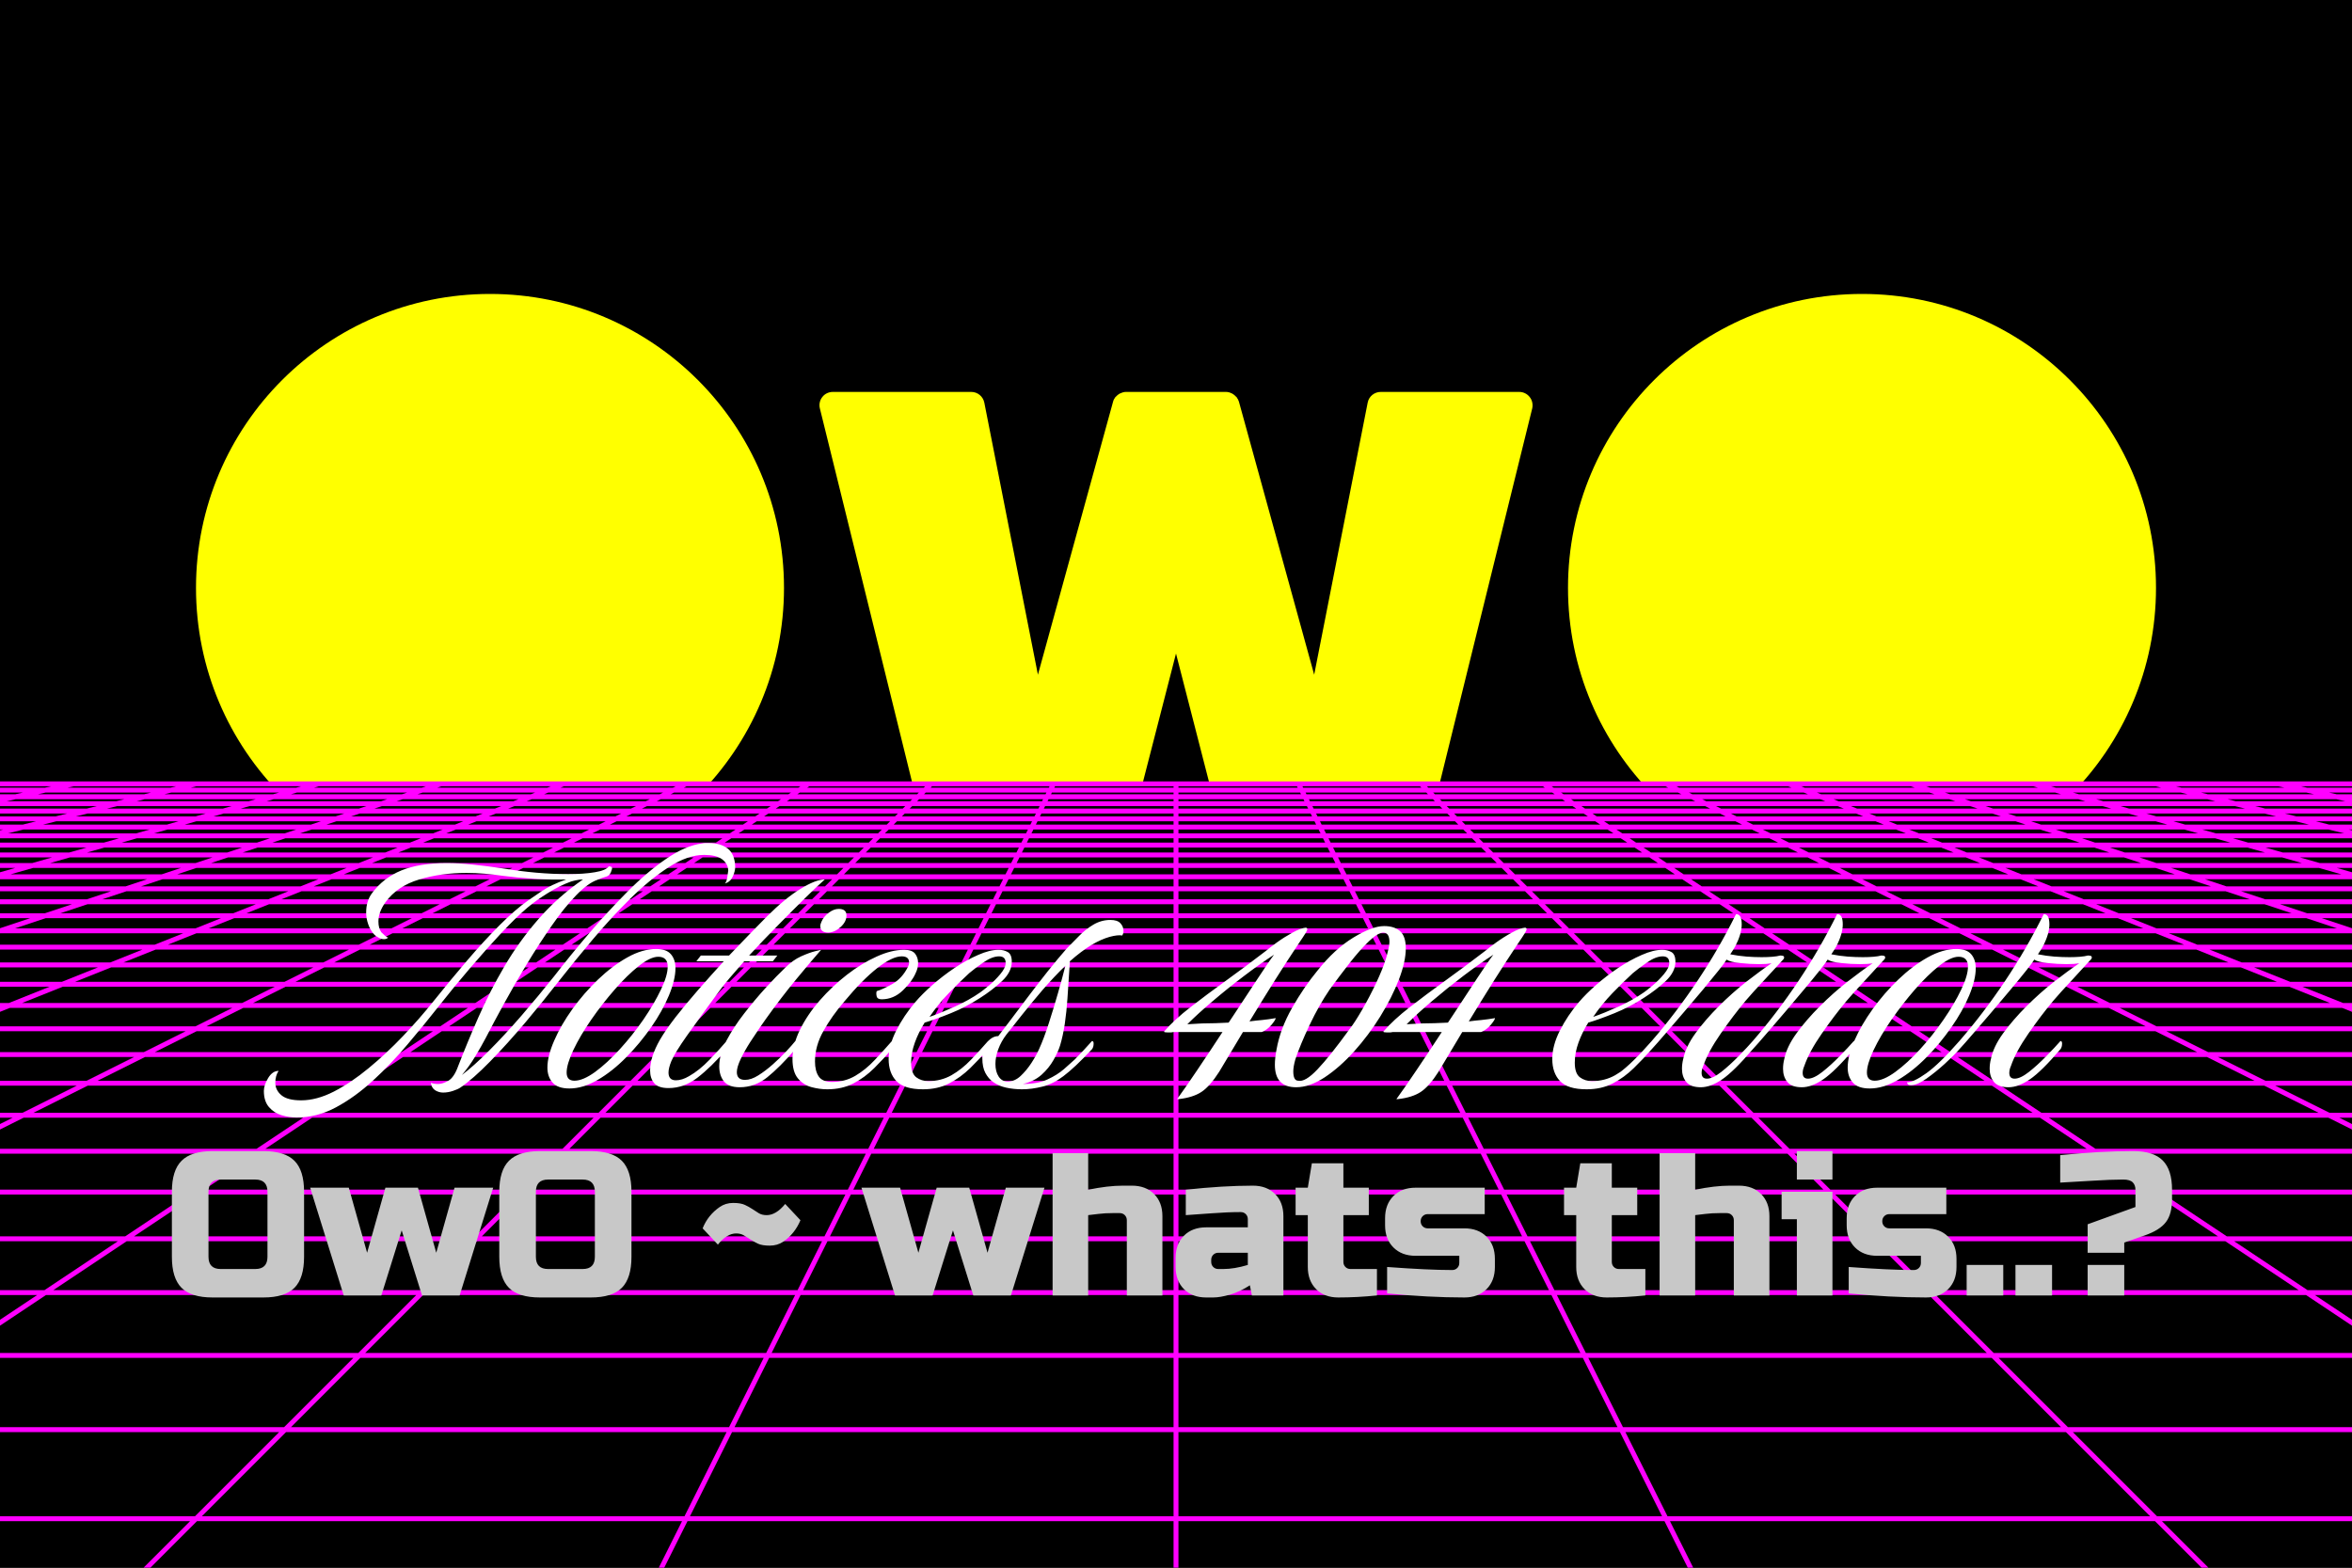 <svg version="1.1" xmlns="http://www.w3.org/2000/svg" viewBox="0 0 48 32" xmlns:bx="https://boxy-svg.com">
  <rect width="48" height="32" style=""></rect>
  <ellipse style="fill: rgb(255, 255, 0);" cx="10" cy="12" rx="6" ry="6"></ellipse>
  <path d="M 31.218 8.104 C 31.166 8.038 31.088 8 31.006 8 L 28.178 8 C 28.048 8 27.936 8.092 27.912 8.218 L 26.82 13.772 L 25.284 8.198 C 25.274 8.166 25.258 8.136 25.238 8.11 C 25.238 8.11 25.238 8.106 25.236 8.104 C 25.232 8.1 25.226 8.1 25.222 8.094 C 25.204 8.072 25.18 8.054 25.154 8.038 C 25.146 8.034 25.138 8.028 25.128 8.026 C 25.096 8.01 25.06 8 25.02 8 L 22.978 8 C 22.94 8 22.904 8.01 22.87 8.026 C 22.862 8.03 22.854 8.034 22.844 8.038 C 22.818 8.054 22.796 8.072 22.776 8.094 C 22.772 8.1 22.768 8.1 22.764 8.104 C 22.762 8.108 22.762 8.11 22.76 8.11 C 22.74 8.136 22.724 8.166 22.716 8.198 L 21.182 13.772 L 20.088 8.218 C 20.062 8.092 19.952 8 19.822 8 L 16.996 8 C 16.912 8 16.832 8.038 16.782 8.104 C 16.73 8.168 16.712 8.256 16.732 8.336 L 19.558 19.792 C 19.56 19.796 19.564 19.8 19.564 19.804 C 19.57 19.826 19.578 19.844 19.59 19.864 C 19.592 19.87 19.596 19.876 19.6 19.882 C 19.602 19.884 19.604 19.888 19.606 19.892 C 19.62 19.91 19.636 19.924 19.654 19.94 C 19.656 19.942 19.66 19.942 19.662 19.946 C 19.68 19.958 19.702 19.97 19.722 19.978 C 19.728 19.98 19.736 19.982 19.742 19.986 C 19.768 19.994 19.794 19.998 19.822 19.998 L 22.078 19.998 C 22.116 19.998 22.15 19.99 22.184 19.974 C 22.192 19.97 22.2 19.966 22.21 19.962 C 22.232 19.948 22.254 19.932 22.272 19.912 C 22.276 19.906 22.284 19.904 22.288 19.9 C 22.29 19.896 22.29 19.892 22.292 19.89 C 22.314 19.86 22.332 19.83 22.34 19.794 L 24 13.34 L 25.66 19.796 C 25.668 19.832 25.686 19.862 25.708 19.89 C 25.71 19.894 25.71 19.898 25.714 19.9 C 25.716 19.906 25.724 19.908 25.728 19.912 C 25.746 19.932 25.766 19.948 25.79 19.962 C 25.8 19.966 25.808 19.972 25.816 19.976 C 25.85 19.99 25.884 20 25.922 20 L 28.178 20 C 28.206 20 28.232 19.994 28.258 19.986 C 28.264 19.984 28.27 19.982 28.278 19.98 C 28.298 19.972 28.32 19.96 28.338 19.946 C 28.342 19.944 28.344 19.942 28.348 19.94 C 28.364 19.926 28.38 19.912 28.394 19.892 C 28.396 19.89 28.398 19.886 28.402 19.882 C 28.404 19.876 28.408 19.872 28.412 19.866 C 28.422 19.846 28.432 19.826 28.438 19.804 C 28.44 19.802 28.442 19.798 28.442 19.794 L 31.27 8.336 C 31.288 8.256 31.27 8.168 31.218 8.104 Z" style="stroke-width: 1; fill: rgb(255, 255, 0);"></path>
  <ellipse style="fill: rgb(255, 255, 0);" cx="38" cy="12" rx="6" ry="6"></ellipse>
  <rect width="48" height="16" style="" y="16"></rect>
  <path d="M -1 16 L 49 16 M -1.641 16.128 L 49.641 16.128 M -2.316 16.263 L 50.316 16.263 M -3.027 16.405 L 51.027 16.405 M -3.778 16.556 L 51.778 16.556 M -4.571 16.714 L 52.571 16.714 M -5.412 16.882 L 53.412 16.882 M -6.303 17.061 L 54.303 17.061 M -7.25 17.25 L 55.25 17.25 M -8.258 17.452 L 56.258 17.452 M -9.333 17.667 L 57.333 17.667 M -10.483 17.897 L 58.483 17.897 M -11.714 18.143 L 59.714 18.143 M -13.037 18.407 L 61.037 18.407 M -14.462 18.692 L 62.462 18.692 M -16 19 L 64 19 M -17.667 19.333 L 65.667 19.333 M -19.478 19.696 L 67.478 19.696 M -21.455 20.091 L 69.455 20.091 M -23.619 20.524 L 71.619 20.524 M -26 21 L 74 21 M -28.632 21.526 L 76.632 21.526 M -31.556 22.111 L 79.556 22.111 M -34.824 22.765 L 82.824 22.765 M -38.5 23.5 L 86.5 23.5 M -42.667 24.333 L 90.667 24.333 M -47.429 25.286 L 95.429 25.286 M -52.923 26.385 L 100.923 26.385 M -59.333 27.667 L 107.333 27.667 M -66.909 29.182 L 114.909 29.182 M -76 31 L 124 31 M -87.111 33.222 L 135.111 33.222 M -101 36 L 149 36 M -118.86 39.571 L 166.857 39.571 M -142.67 44.333 L 190.667 44.333 M -176 51 L 224 51 M -226 61 L 274 61 M -309.33 77.667 L 357.333 77.667 M -476 111 L 524 111 M -976 211 L 1024 211 M -1 16 L -976 211 M 1.5 16 L -876 211 M 4 16 L -776 211 M 6.5 16 L -676 211 M 9 16 L -576 211 M 11.5 16 L -476 211 M 14 16 L -376 211 M 16.5 16 L -276 211 M 19 16 L -176 211 M 21.5 16 L -76 211 M 24 16 L 24 211 M 26.5 16 L 124 211 M 29 16 L 224 211 M 31.5 16 L 324 211 M 34 16 L 424 211 M 36.5 16 L 524 211 M 39 16 L 624 211 M 41.5 16 L 724 211 M 44 16 L 824 211 M 46.5 16 L 924 211 M 49 16 L 1024 211" stroke="magenta" stroke-width="0.1" stroke-linecap="round" stroke-linejoin="round" fill="none"></path>
  <g fill="#000000" transform="matrix(0.167, 0, 0, 0.167, 5.385, 15.079)">
    <g transform="translate(0, 0)">
      <path d="M4.00 46.30Q3.10 46.30 2.17 46.02Q1.25 45.75 0.62 45.02Q0 44.30 0 43.05Q0 42.35 0.52 41.48Q1.05 40.60 1.80 40.60Q1.40 41.20 1.40 42.05Q1.40 42.95 2.15 43.58Q2.90 44.20 4.55 44.20Q6.45 44.20 8.55 43.13Q10.65 42.05 12.80 40.27Q14.95 38.50 17 36.35Q19.05 34.20 20.80 32Q22.80 29.50 24.85 27.10Q26.90 24.70 28.83 22.77Q30.75 20.85 32.25 19.80Q32.75 19.45 33.93 18.65Q35.10 17.85 36.95 17.20Q35.10 17.25 33.08 17.13Q31.05 17 29.15 16.75Q28.10 16.60 27 16.50Q25.90 16.40 24.75 16.40Q21.70 16.40 19 17.20Q16.30 18 14.85 20Q14 21.20 14 22.35Q14 23.15 14.35 23.65Q14.55 23.85 14.80 24.07Q15.05 24.30 15.20 24.30Q15 24.50 14.70 24.50Q14.35 24.50 14.03 24.32Q13.70 24.15 13.50 23.95Q13 23.40 12.75 22.67Q12.50 21.95 12.50 21.25Q12.50 19.85 13.20 18.90Q14.60 17 16.80 16.10Q19 15.20 22.35 15.20Q23.80 15.20 25.50 15.38Q27.20 15.55 29.20 15.85Q33.40 16.55 37.20 16.55Q39.10 16.55 40.45 16.32Q41.80 16.10 42.15 15.60Q42.70 15.60 42.50 16.05Q42.35 16.70 41.85 16.85Q41.35 17 40.75 17.25Q39.60 17.65 38.15 19.15Q36.70 20.65 35.18 22.85Q33.65 25.05 32.15 27.52Q30.65 30 29.35 32.38Q28.05 34.75 27.10 36.60Q26.60 37.55 25.85 38.80Q25.10 40.05 24.20 41.10Q25.60 40.05 27.50 38.15Q29.40 36.25 31.48 33.85Q33.55 31.45 35.50 29Q37.35 26.60 39.65 23.90Q41.95 21.20 44.38 18.75Q46.80 16.30 49.18 14.67Q51.55 13.05 53.55 12.80Q53.80 12.75 53.98 12.75Q54.15 12.75 54.35 12.75Q55.80 12.75 56.68 13.42Q57.55 14.10 57.60 15.65Q57.60 16.20 57.30 16.85Q57.00 17.50 56.35 17.70Q56.55 17.45 56.63 16.95Q56.70 16.45 56.75 16.10Q56.70 15.25 55.98 14.72Q55.25 14.20 53.80 14.20Q51.80 14.20 49.48 15.70Q47.15 17.20 44.78 19.55Q42.40 21.90 40.18 24.55Q37.95 27.20 36.15 29.50Q34.25 31.95 32 34.63Q29.75 37.30 27.65 39.45Q25.55 41.60 24 42.65Q23.70 42.85 23.10 43.05Q22.50 43.25 21.90 43.25Q21.40 43.25 20.95 42.98Q20.50 42.70 20.40 42.05Q20.50 42.10 20.75 42.15Q21 42.20 21.30 42.20Q21.85 42.20 22.55 41.80Q23.25 41.40 23.75 40Q24.85 37.15 26.23 34.02Q27.60 30.90 29.40 27.82Q31.20 24.75 33.58 22.02Q35.95 19.30 39 17.20Q38.55 17.20 38.05 17.32Q37.55 17.45 37.55 17.45Q36.15 17.95 34.68 18.88Q33.20 19.80 32.15 20.70Q30.80 21.85 29 23.77Q27.20 25.70 25.25 27.98Q23.30 30.25 21.45 32.60Q19.60 34.95 17.57 37.35Q15.55 39.75 13.35 41.77Q11.15 43.80 8.82 45.05Q6.50 46.30 4.00 46.30ZM37.35 42.75Q35.90 42.75 35.27 42.02Q34.65 41.30 34.65 40.20Q34.65 38.80 35.48 36.90Q36.30 35 37.70 33.05Q39.10 31.10 40.85 29.42Q42.60 27.75 44.42 26.73Q46.25 25.70 47.95 25.70Q49.20 25.70 49.75 26.35Q50.30 27 50.30 28.05Q50.30 29.45 49.50 31.38Q48.70 33.30 47.33 35.27Q45.95 37.25 44.27 38.95Q42.60 40.65 40.80 41.70Q39 42.75 37.35 42.75M37.95 41.80Q39 41.80 40.48 40.73Q41.95 39.65 43.50 37.95Q45.05 36.25 46.38 34.33Q47.70 32.40 48.52 30.67Q49.35 28.95 49.35 27.85Q49.35 26.65 48.20 26.65Q47.25 26.65 45.83 27.77Q44.40 28.90 42.88 30.65Q41.35 32.40 40 34.35Q38.65 36.30 37.82 38.05Q37 39.80 37 40.80Q37 41.80 37.95 41.80ZM49.45 42.70Q48.20 42.70 47.70 42.10Q47.20 41.50 47.20 40.55Q47.20 38.90 48.40 36.80Q49.10 35.60 50.32 34.02Q51.55 32.45 53.10 30.67Q54.65 28.90 56.20 27.20L52.85 27.20L53.40 26.50L56.85 26.50Q58.25 25.05 59.47 23.77Q60.70 22.50 61.50 21.70Q63.70 19.50 65.58 18.35Q67.45 17.20 68.55 17.20Q67.75 17.90 66.22 19.40Q64.70 20.90 62.88 22.75Q61.05 24.60 59.30 26.50L62.75 26.50L62.20 27.20L58.70 27.20Q57.75 28.30 56.92 29.25Q56.10 30.20 55.50 31.05Q53.15 34.25 51.70 36.30Q50.25 38.35 49.80 39.40Q49.45 40.25 49.45 40.80Q49.45 41.75 50.35 41.75Q51.10 41.75 51.95 41.25Q53.20 40.55 54.47 39.23Q55.75 37.90 56.55 36.95Q56.75 36.95 56.75 37.25Q56.75 37.70 56.55 37.95Q54.65 40.15 53 41.42Q51.35 42.70 49.45 42.70ZM69 23.70Q68 23.70 68 22.90Q68 22.65 68.15 22.35Q68.40 21.75 69.03 21.27Q69.65 20.80 70.25 20.80Q71.20 20.80 71.20 21.60Q71.20 22.35 70.50 23Q69.80 23.65 69 23.70M58.15 42.60Q56.80 42.60 56.22 41.88Q55.65 41.15 55.65 40.05Q55.65 38.60 56.52 36.92Q57.40 35.25 58.70 33.58Q60 31.90 61.35 30.42Q62.70 28.95 63.70 28Q64.65 27.05 65.65 26.60Q66.65 26.15 67.38 25.97Q68.10 25.80 68.10 25.80Q67 27.05 65.10 29.35Q63.20 31.65 61.35 34.25Q61.20 34.45 60.65 35.25Q60.10 36.05 59.42 37.10Q58.75 38.15 58.27 39.15Q57.80 40.15 57.80 40.75Q57.80 41.70 58.80 41.70Q59.55 41.70 60.42 41.15Q61.30 40.60 62.20 39.80Q63.10 39 63.82 38.23Q64.55 37.45 64.95 36.95Q65.15 36.95 65.15 37.25Q65.15 37.70 64.95 37.95Q63.05 40.15 61.52 41.38Q60 42.60 58.15 42.60ZM68.85 42.85Q67.90 42.85 66.90 42.58Q65.90 42.30 65.25 41.50Q64.60 40.70 64.60 39.15Q64.60 37.45 65.50 35.60Q66.40 33.75 67.92 32Q69.45 30.25 71.25 28.85Q73.05 27.45 74.88 26.63Q76.70 25.80 78.25 25.80Q79.20 25.80 79.58 26.27Q79.95 26.75 79.95 27.40Q79.95 28.05 79.65 28.65Q79.20 29.70 78.08 30.77Q76.95 31.85 75.50 31.85Q74.95 31.85 74.88 31.45Q74.80 31.05 74.90 30.85Q75.60 30.65 76.80 29.98Q78 29.30 78.70 27.90Q78.85 27.60 78.85 27.35Q78.85 26.60 77.95 26.60Q76.80 26.60 74.98 28.02Q73.15 29.45 70.95 32.10Q69.40 33.90 68.38 35.73Q67.35 37.55 67.35 39.45Q67.35 40.60 67.80 41.27Q68.25 41.95 69.45 41.95Q71 41.95 72.28 41.20Q73.55 40.45 74.65 39.27Q75.75 38.10 76.75 36.95Q76.95 36.95 76.95 37.25Q76.95 37.70 76.75 37.95Q75.75 39.10 74.60 40.25Q73.45 41.40 72.05 42.13Q70.65 42.85 68.85 42.85ZM80.55 42.85Q78.25 42.85 77.30 41.85Q76.35 40.85 76.35 39.15Q76.35 37.50 77.28 35.67Q78.20 33.85 79.60 32.20Q80.45 31.20 81.70 30.10Q82.95 29 84.40 28.02Q85.85 27.05 87.28 26.43Q88.70 25.80 89.80 25.80Q90.40 25.80 90.90 26.07Q91.40 26.35 91.40 27.25Q91.40 28.50 90.20 29.63Q89 30.75 87.50 31.70Q85.80 32.80 83.95 33.55Q82.10 34.30 80.75 34.70Q80 35.90 79.55 37.15Q79.10 38.40 79.10 39.60Q79.10 40.90 79.72 41.38Q80.35 41.85 81.20 41.85Q82.75 41.85 84.03 41.13Q85.30 40.40 86.40 39.25Q87.50 38.10 88.50 36.95Q88.70 36.95 88.70 37.25Q88.70 37.70 88.50 37.95Q87.50 39.10 86.33 40.25Q85.15 41.40 83.75 42.13Q82.35 42.85 80.55 42.85M81.35 34Q82.65 33.55 84.42 32.75Q86.20 31.95 87.55 31Q87.85 30.80 88.60 30.17Q89.35 29.55 90 28.77Q90.65 28 90.65 27.40Q90.65 26.60 89.85 26.60Q89 26.60 87.92 27.35Q86.85 28.10 86.20 28.65Q85 29.75 83.70 31.10Q82.40 32.45 81.35 34ZM92.65 42.85Q91.65 42.85 90.72 42.65Q89.80 42.45 89.10 41.95Q88.55 41.55 88.17 40.85Q87.80 40.15 87.80 39.05Q87.80 37.75 88.42 37.05Q89.05 36.35 89.75 36.35Q90.30 35.65 91.25 34.38Q92.20 33.10 93.38 31.55Q94.55 30 95.80 28.42Q97.05 26.85 98.15 25.60Q98.85 24.90 99.63 24.10Q100.40 23.30 101.38 22.72Q102.35 22.15 103.45 22.15Q104.30 22.15 104.67 22.55Q105.05 22.95 105.05 23.50Q105.05 23.80 104.90 24.05Q104.35 23.95 103.35 24.22Q102.35 24.50 101.15 25.20Q99.85 26 98.50 27.20Q98.45 27.80 98.38 29.02Q98.30 30.25 98.20 31.77Q98.10 33.30 97.88 34.83Q97.65 36.35 97.30 37.50Q97.05 38.30 96.50 39.27Q95.95 40.25 95.03 41.08Q94.10 41.90 92.75 42.20Q94.55 42.20 95.75 41.65Q96.95 41.10 97.78 40.38Q98.60 39.65 99.10 39.20Q99.50 38.80 100.20 38.05Q100.90 37.30 101.20 36.95Q101.40 36.95 101.40 37.25Q101.40 37.70 101.20 37.95Q99.10 40.20 97.70 41.25Q96.45 42.20 95.15 42.52Q93.85 42.85 92.65 42.85M90.90 41.90Q91.75 41.90 92.47 41.23Q93.20 40.55 93.80 39.63Q94.40 38.70 94.75 37.90Q95.30 36.70 95.90 34.85Q96.50 33 97.05 31.07Q97.60 29.15 97.95 27.75Q96.55 29.10 95.17 30.70Q93.80 32.30 92.65 33.75Q91.50 35.20 90.75 36.15Q90.10 37 89.75 37.95Q89.40 38.90 89.40 39.75Q89.40 40.70 89.80 41.30Q90.20 41.90 90.90 41.90ZM111.60 44.05Q112.55 42.75 114.05 40.52Q115.55 38.30 117.15 35.85L111.15 35.85Q110.95 35.90 110.78 35.90Q110.60 35.90 110.45 35.90Q110 35.90 110 35.80Q111.25 34.35 113.25 32.80Q115.25 31.25 117.40 29.70Q118.55 28.85 119.88 27.88Q121.20 26.90 122.50 25.90Q122.90 25.55 123.80 24.90Q124.70 24.25 125.70 23.70Q126.70 23.15 127.30 23.10Q127.70 23.10 127.35 23.68Q127 24.25 126.45 25.05Q125.05 27.15 123.60 29.45Q122.15 31.75 120.45 34.55Q121.20 34.45 122 34.38Q122.80 34.30 123.65 34.15Q123.65 34.35 123.13 34.98Q122.60 35.60 121.95 35.85L119.65 35.85L116.75 40.70Q115.60 42.50 114.58 43.17Q113.55 43.85 111.80 44.05L111.60 44.05M112.85 34.90L114.65 34.80Q115.45 34.80 116.28 34.77Q117.10 34.75 117.90 34.70L118.50 33.80Q120.15 31.30 121.53 29.20Q122.90 27.10 123.45 26.40Q121.75 27.50 119.78 29Q117.80 30.50 115.98 32.05Q114.15 33.60 112.85 34.90ZM126.15 42.60Q123.55 42.60 123.55 39.85Q123.55 39.45 123.60 38.98Q123.65 38.50 123.75 38Q124.20 35.45 125.65 32.90Q127.10 30.35 128.75 28.35Q130.85 25.70 133.15 24.30Q135.45 22.90 136.90 22.90Q138.15 22.90 138.85 23.52Q139.55 24.15 139.55 25.60Q139.55 27.25 138.70 29.45Q137.85 31.65 136.43 33.95Q135 36.25 133.25 38.20Q131.50 40.15 129.65 41.38Q127.80 42.60 126.15 42.60M126.40 41.80Q127.25 42 128.75 40.42Q130.25 38.85 132.75 35.40Q133.30 34.70 134.20 33.15Q135.10 31.60 135.93 29.85Q136.75 28.10 137.15 26.80Q137.30 26.20 137.43 25.70Q137.55 25.20 137.55 24.85Q137.55 23.70 136.80 23.70Q136.15 23.70 135.05 24.75Q133.95 25.80 132.70 27.40Q131.45 29 130.25 30.65Q128.95 32.55 127.80 34.98Q126.65 37.40 126.05 39.20Q125.80 40.10 125.80 40.65Q125.80 41.80 126.40 41.80ZM138.40 44.05Q139.35 42.75 140.85 40.52Q142.35 38.30 143.95 35.85L137.95 35.85Q137.75 35.90 137.57 35.90Q137.40 35.90 137.25 35.90Q136.80 35.90 136.80 35.80Q138.05 34.35 140.05 32.80Q142.05 31.25 144.20 29.70Q145.35 28.85 146.68 27.88Q148 26.90 149.30 25.90Q149.70 25.55 150.60 24.90Q151.50 24.25 152.50 23.70Q153.50 23.15 154.10 23.10Q154.50 23.10 154.15 23.68Q153.80 24.25 153.25 25.05Q151.85 27.15 150.40 29.45Q148.95 31.75 147.25 34.55Q148 34.45 148.80 34.38Q149.60 34.30 150.45 34.15Q150.45 34.35 149.93 34.98Q149.40 35.60 148.75 35.85L146.45 35.85L143.55 40.70Q142.40 42.50 141.38 43.17Q140.35 43.85 138.60 44.05L138.40 44.05M139.65 34.90L141.45 34.80Q142.25 34.80 143.07 34.77Q143.90 34.75 144.70 34.70L145.30 33.80Q146.95 31.30 148.32 29.20Q149.70 27.10 150.25 26.40Q148.55 27.50 146.57 29Q144.60 30.50 142.78 32.05Q140.95 33.60 139.65 34.90ZM161.65 42.85Q159.35 42.85 158.40 41.85Q157.45 40.85 157.45 39.15Q157.45 37.50 158.38 35.67Q159.30 33.85 160.70 32.20Q161.55 31.20 162.80 30.10Q164.05 29 165.50 28.02Q166.95 27.05 168.38 26.43Q169.80 25.80 170.90 25.80Q171.50 25.80 172 26.07Q172.50 26.35 172.50 27.25Q172.50 28.50 171.30 29.63Q170.10 30.75 168.60 31.70Q166.90 32.80 165.05 33.55Q163.20 34.30 161.85 34.70Q161.10 35.90 160.65 37.15Q160.20 38.40 160.20 39.60Q160.20 40.90 160.82 41.38Q161.45 41.85 162.30 41.85Q163.85 41.85 165.13 41.13Q166.40 40.40 167.50 39.25Q168.60 38.10 169.60 36.95Q169.80 36.95 169.80 37.25Q169.80 37.70 169.60 37.95Q168.60 39.10 167.42 40.25Q166.25 41.40 164.85 42.13Q163.45 42.85 161.65 42.85M162.45 34Q163.75 33.55 165.53 32.75Q167.30 31.95 168.65 31Q168.95 30.80 169.70 30.17Q170.45 29.55 171.10 28.77Q171.75 28 171.75 27.40Q171.75 26.60 170.95 26.60Q170.10 26.60 169.03 27.35Q167.95 28.10 167.30 28.65Q166.10 29.75 164.80 31.10Q163.50 32.45 162.45 34ZM175.60 42.60Q174.35 42.60 173.82 41.95Q173.30 41.30 173.30 40.35Q173.30 39.75 173.45 39.15Q173.75 37.65 174.95 36Q176.15 34.35 177.80 32.70Q179.45 31.05 181.17 29.70Q182.90 28.35 184.25 27.45Q183.65 27.55 182.70 27.55Q181.60 27.55 180.40 27.42Q179.20 27.30 178.75 27Q178.55 27.35 177.78 28.32Q177 29.30 175.88 30.65Q174.75 32 173.55 33.40Q172.35 34.80 171.30 36.02Q170.25 37.25 169.60 37.95Q168.95 38.70 167.82 39.73Q166.70 40.75 165.57 41.55Q164.45 42.35 163.70 42.35Q163.35 42.35 163.28 42.20Q163.20 42.05 163.20 42Q164 42 165.57 40.88Q167.15 39.75 169.60 36.95Q172.55 33.55 175.17 29.63Q177.80 25.70 179.90 21.45L179.95 21.45Q180.60 21.45 180.60 22.70Q180.60 23.85 179.80 25.40Q179.60 25.75 179.20 26.35Q180.20 26.55 181.20 26.63Q182.20 26.70 183.05 26.70Q183.75 26.70 184.35 26.65Q184.95 26.60 185.30 26.50Q185.75 26.50 185.78 26.67Q185.80 26.85 185.70 26.95Q185.50 27.15 184.88 27.85Q184.25 28.55 183.47 29.38Q182.70 30.20 182.05 30.92Q181.40 31.65 181.10 32Q179.55 33.85 178.03 36.05Q176.50 38.25 175.90 40Q175.70 40.45 175.70 40.85Q175.70 41.55 176.35 41.55Q177.05 41.55 178.10 40.73Q179.15 39.90 180.22 38.80Q181.30 37.70 181.95 36.95Q182.15 36.95 182.15 37.25Q182.15 37.70 181.95 37.95Q179.65 40.65 178.22 41.63Q176.80 42.60 175.60 42.60ZM187.95 42.60Q186.70 42.60 186.17 41.95Q185.65 41.30 185.65 40.35Q185.65 39.75 185.80 39.15Q186.10 37.65 187.30 36Q188.50 34.35 190.15 32.70Q191.80 31.05 193.52 29.70Q195.25 28.35 196.60 27.45Q196 27.55 195.05 27.55Q193.95 27.55 192.75 27.42Q191.55 27.30 191.10 27Q190.90 27.35 190.13 28.32Q189.35 29.30 188.22 30.65Q187.10 32 185.90 33.40Q184.70 34.80 183.65 36.02Q182.60 37.25 181.95 37.95Q181.30 38.70 180.17 39.73Q179.05 40.75 177.92 41.55Q176.80 42.35 176.05 42.35Q175.70 42.35 175.63 42.20Q175.55 42.05 175.55 42Q176.35 42 177.92 40.88Q179.50 39.75 181.95 36.95Q184.90 33.55 187.52 29.63Q190.15 25.70 192.25 21.45L192.30 21.45Q192.95 21.45 192.95 22.70Q192.95 23.85 192.15 25.40Q191.95 25.75 191.55 26.35Q192.55 26.55 193.55 26.63Q194.55 26.70 195.40 26.70Q196.10 26.70 196.70 26.65Q197.30 26.60 197.65 26.50Q198.10 26.50 198.13 26.67Q198.15 26.85 198.05 26.95Q197.85 27.15 197.22 27.85Q196.60 28.55 195.82 29.38Q195.05 30.20 194.40 30.92Q193.75 31.65 193.45 32Q191.90 33.85 190.38 36.05Q188.85 38.25 188.25 40Q188.05 40.45 188.05 40.85Q188.05 41.55 188.70 41.55Q189.40 41.55 190.45 40.73Q191.50 39.90 192.57 38.80Q193.65 37.70 194.30 36.95Q194.50 36.95 194.50 37.25Q194.50 37.70 194.30 37.95Q192 40.65 190.57 41.63Q189.15 42.60 187.95 42.60ZM196.25 42.75Q194.80 42.75 194.17 42.02Q193.55 41.30 193.55 40.20Q193.55 38.80 194.37 36.90Q195.20 35 196.60 33.05Q198.00 31.10 199.75 29.42Q201.50 27.75 203.32 26.73Q205.15 25.70 206.85 25.70Q208.10 25.70 208.65 26.35Q209.20 27 209.20 28.05Q209.20 29.45 208.40 31.38Q207.60 33.30 206.22 35.27Q204.85 37.25 203.17 38.95Q201.50 40.65 199.70 41.70Q197.90 42.75 196.25 42.75M196.85 41.80Q197.90 41.80 199.37 40.73Q200.85 39.65 202.40 37.95Q203.95 36.25 205.27 34.33Q206.60 32.40 207.42 30.67Q208.25 28.95 208.25 27.85Q208.25 26.65 207.10 26.65Q206.15 26.65 204.72 27.77Q203.30 28.90 201.77 30.65Q200.25 32.40 198.90 34.35Q197.55 36.30 196.72 38.05Q195.90 39.80 195.90 40.80Q195.90 41.80 196.85 41.80ZM213.20 42.60Q211.95 42.60 211.42 41.95Q210.90 41.30 210.90 40.35Q210.90 39.75 211.05 39.15Q211.35 37.65 212.55 36Q213.75 34.35 215.40 32.70Q217.05 31.05 218.77 29.70Q220.50 28.35 221.85 27.45Q221.25 27.55 220.30 27.55Q219.20 27.55 218 27.42Q216.80 27.30 216.35 27Q216.15 27.35 215.38 28.32Q214.60 29.30 213.47 30.65Q212.35 32 211.15 33.40Q209.95 34.80 208.90 36.02Q207.85 37.25 207.20 37.95Q206.55 38.70 205.42 39.73Q204.30 40.75 203.17 41.55Q202.05 42.35 201.30 42.35Q200.95 42.35 200.88 42.20Q200.80 42.05 200.80 42Q201.60 42 203.17 40.88Q204.75 39.75 207.20 36.95Q210.15 33.55 212.77 29.63Q215.40 25.70 217.50 21.45L217.55 21.45Q218.20 21.45 218.20 22.70Q218.20 23.85 217.40 25.40Q217.20 25.75 216.80 26.35Q217.80 26.55 218.80 26.63Q219.80 26.70 220.65 26.70Q221.35 26.70 221.95 26.65Q222.55 26.60 222.90 26.50Q223.35 26.50 223.38 26.67Q223.40 26.85 223.30 26.95Q223.10 27.15 222.47 27.85Q221.85 28.55 221.07 29.38Q220.30 30.20 219.65 30.92Q219 31.65 218.70 32Q217.15 33.85 215.63 36.05Q214.10 38.25 213.50 40Q213.30 40.45 213.30 40.85Q213.30 41.55 213.95 41.55Q214.65 41.55 215.70 40.73Q216.75 39.90 217.82 38.80Q218.90 37.70 219.55 36.95Q219.75 36.95 219.75 37.25Q219.75 37.70 219.55 37.95Q217.25 40.65 215.82 41.63Q214.40 42.60 213.20 42.60Z" style="fill: rgb(255, 255, 255);"></path>
    </g>
  </g>
  <g fill="#000000" transform="matrix(0.083, 0, 0, 0.083, 3.508, 22.6)">
    <g transform="translate(0, 0)">
      <path d="M23.50 20.80Q23.50 17.80 20.50 17.80L12 17.80Q9 17.80 9 20.80L9 36.80Q9 39.80 12 39.80L20.50 39.80Q23.50 39.80 23.50 36.80L23.50 20.80M32.50 36.80Q32.50 42.05 30.13 44.43Q27.75 46.80 22.50 46.80L10 46.80Q4.75 46.80 2.38 44.43Q0 42.05 0 36.80L0 20.80Q0 15.55 2.38 13.18Q4.75 10.80 10 10.80L22.50 10.80Q27.75 10.80 30.13 13.18Q32.50 15.55 32.50 20.80L32.50 36.80ZM65 35.80L69.50 19.80L79 19.80L70.75 46.30L61.50 46.30L56.50 30.30L51.50 46.30L42.25 46.30L34 19.80L43.50 19.80L48 35.80L52.50 19.80L60.50 19.80L65 35.80ZM104 20.80Q104 17.80 101 17.80L92.50 17.80Q89.50 17.80 89.50 20.80L89.50 36.80Q89.50 39.80 92.50 39.80L101 39.80Q104 39.80 104 36.80L104 20.80M113 36.80Q113 42.05 110.63 44.43Q108.25 46.80 103 46.80L90.50 46.80Q85.25 46.80 82.88 44.43Q80.50 42.05 80.50 36.80L80.50 20.80Q80.50 15.55 82.88 13.18Q85.25 10.80 90.50 10.80L103 10.80Q108.25 10.80 110.63 13.18Q113 15.55 113 20.80L113 36.80ZM138.75 31.05Q136.45 31.05 134.25 33.80L130.50 29.80Q131.80 26.55 134.70 24.55Q136.15 23.55 138 23.55Q139.85 23.55 140.88 24.03Q141.90 24.50 142.72 25.05Q143.55 25.60 144.32 26.08Q145.10 26.55 146.25 26.55Q148.55 26.55 150.80 23.80L154.55 27.80Q153.15 31.15 150.30 33.10Q148.85 34.05 147 34.05Q145.15 34.05 144.13 33.58Q143.10 33.10 142.28 32.55Q141.45 32 140.65 31.53Q139.85 31.05 138.75 31.05ZM200.55 35.80L205.05 19.80L214.55 19.80L206.30 46.30L197.05 46.30L192.05 30.30L187.05 46.30L177.80 46.30L169.55 19.80L179.05 19.80L183.55 35.80L188.05 19.80L196.05 19.80L200.55 35.80ZM225.30 20.30Q230.15 19.30 233.80 19.30L236.05 19.30Q239.45 19.30 241.50 21.35Q243.55 23.40 243.55 26.80L243.55 46.30L234.80 46.30L234.80 27.80Q234.80 27.05 234.30 26.55Q233.80 26.05 233.05 26.05L231.30 26.05Q229.40 26.05 227.83 26.25Q226.25 26.45 225.30 26.55L225.30 46.30L216.55 46.30L216.55 11.30L225.30 11.30L225.30 20.30ZM258.55 39.80Q261.20 39.80 264.55 38.80L264.55 35.80L257.30 35.80Q256.55 35.80 256.05 36.30Q255.55 36.80 255.55 37.55L255.55 38.05Q255.55 38.80 256.05 39.30Q256.55 39.80 257.30 39.80L258.55 39.80M249.30 20.30Q258.45 19.30 265.80 19.30Q269.20 19.30 271.25 21.35Q273.30 23.40 273.30 26.80L273.30 46.30L265.55 46.30L265.05 43.80Q262.70 45.35 260.23 46.08Q257.75 46.80 256.05 46.80L254.30 46.80Q250.90 46.80 248.85 44.75Q246.80 42.70 246.80 39.30L246.80 37.05Q246.80 33.65 248.85 31.60Q250.90 29.55 254.30 29.55L264.55 29.55L264.55 27.55Q264.55 26.80 264.05 26.30Q263.55 25.80 262.80 25.80Q259.55 25.80 255.63 26.10Q251.70 26.40 249.30 26.55L249.30 20.30ZM296.30 46.30Q291.45 46.80 286.80 46.80Q283.40 46.80 281.35 44.75Q279.30 42.70 279.30 39.30L279.30 26.55L276.30 26.55L276.30 19.80L279.30 19.80L280.30 13.80L288.05 13.80L288.05 19.80L294.30 19.80L294.30 26.55L288.05 26.55L288.05 38.05Q288.05 38.80 288.55 39.30Q289.05 39.80 289.80 39.80L296.30 39.80L296.30 46.30ZM298.80 39.30Q308.95 40.05 314.80 40.05Q315.55 40.05 316.05 39.55Q316.55 39.05 316.55 38.30L316.55 36.55L305.80 36.55Q302.40 36.55 300.35 34.50Q298.30 32.45 298.30 29.05L298.30 27.30Q298.30 23.90 300.35 21.85Q302.40 19.80 305.80 19.80L322.80 19.80L322.80 26.30L308.80 26.30Q308.05 26.30 307.55 26.80Q307.05 27.30 307.05 28.05Q307.05 28.80 307.55 29.30Q308.05 29.80 308.80 29.80L317.80 29.80Q321.20 29.80 323.25 31.85Q325.30 33.90 325.30 37.30L325.30 39.30Q325.30 42.70 323.25 44.75Q321.20 46.80 317.80 46.80Q308.95 46.80 298.80 45.80L298.80 39.30ZM362.30 46.30Q357.45 46.80 352.80 46.80Q349.40 46.80 347.35 44.75Q345.30 42.70 345.30 39.30L345.30 26.55L342.30 26.55L342.30 19.80L345.30 19.80L346.30 13.80L354.05 13.80L354.05 19.80L360.30 19.80L360.30 26.55L354.05 26.55L354.05 38.05Q354.05 38.80 354.55 39.30Q355.05 39.80 355.80 39.80L362.30 39.80L362.30 46.30ZM374.55 20.30Q379.40 19.30 383.05 19.30L385.30 19.30Q388.70 19.30 390.75 21.35Q392.80 23.40 392.80 26.80L392.80 46.30L384.05 46.30L384.05 27.80Q384.05 27.05 383.55 26.55Q383.05 26.05 382.30 26.05L380.55 26.05Q378.65 26.05 377.07 26.25Q375.50 26.45 374.55 26.55L374.55 46.30L365.80 46.30L365.80 11.30L374.55 11.30L374.55 20.30ZM408.30 20.80L408.30 46.30L399.55 46.30L399.55 27.55L395.80 27.55L395.80 20.80L408.30 20.80M399.55 10.80L408.30 10.80L408.30 17.80L399.55 17.80L399.55 10.80ZM412.30 39.30Q422.45 40.05 428.30 40.05Q429.05 40.05 429.55 39.55Q430.05 39.05 430.05 38.30L430.05 36.55L419.30 36.55Q415.90 36.55 413.85 34.50Q411.80 32.45 411.80 29.05L411.80 27.30Q411.80 23.90 413.85 21.85Q415.90 19.80 419.30 19.80L436.30 19.80L436.30 26.30L422.30 26.30Q421.55 26.30 421.05 26.80Q420.55 27.30 420.55 28.05Q420.55 28.80 421.05 29.30Q421.55 29.80 422.30 29.80L431.30 29.80Q434.70 29.80 436.75 31.85Q438.80 33.90 438.80 37.30L438.80 39.30Q438.80 42.70 436.75 44.75Q434.70 46.80 431.30 46.80Q422.45 46.80 412.30 45.80L412.30 39.30ZM441.30 38.80L450.30 38.80L450.30 46.30L441.30 46.30L441.30 38.80ZM453.30 38.80L462.30 38.80L462.30 46.30L453.30 46.30L453.30 38.80ZM464.30 11.80Q473.95 10.80 482.30 10.80Q487.20 10.80 489.50 13.10Q491.80 15.40 491.80 20.30L491.80 22.55Q491.80 26.30 490.30 28.25Q488.80 30.25 485.05 31.55L480.05 33.30L480.05 35.80L471.05 35.80L471.05 28.80L482.80 24.55L482.80 20.30Q482.80 19.15 482.13 18.48Q481.45 17.80 479.80 17.80Q476.80 17.80 472.03 18.10Q467.25 18.40 464.30 18.55L464.30 11.80M471.05 38.80L480.05 38.80L480.05 46.30L471.05 46.30L471.05 38.80Z" style="fill: rgb(200, 200, 200);"></path>
    </g>
  </g>
</svg>